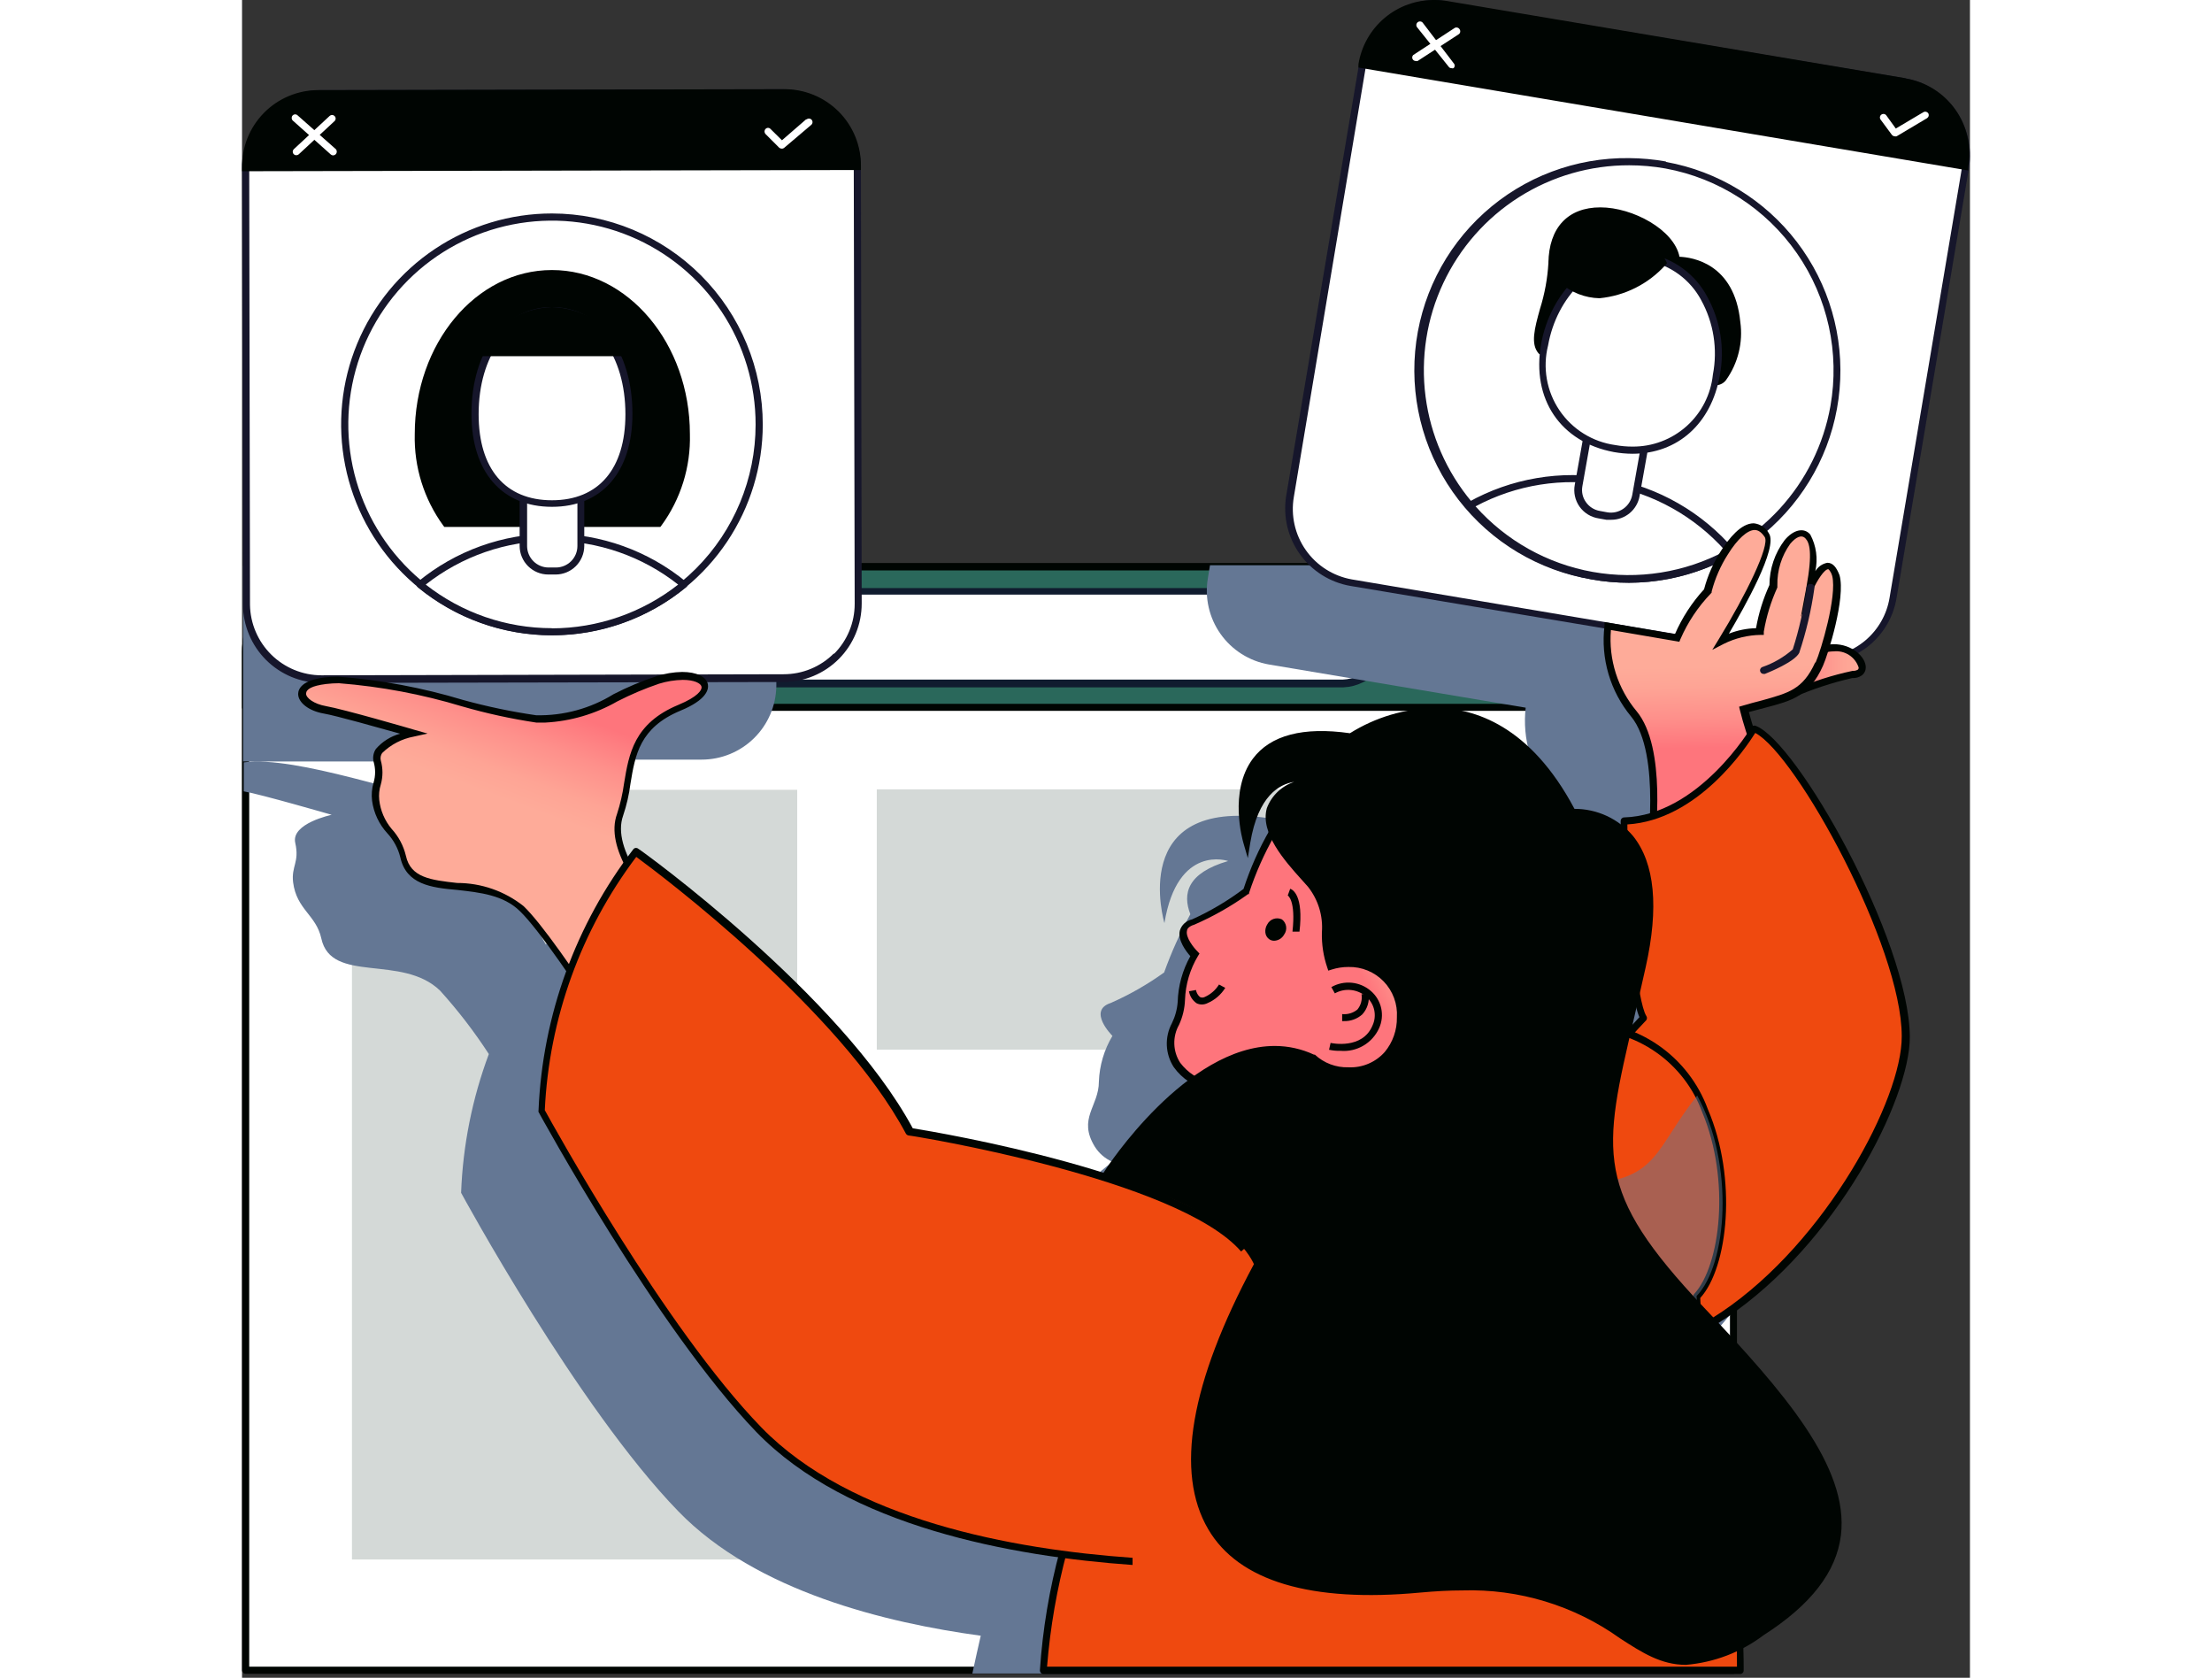 <svg width="211" height="160" viewBox="0 0 205 199" fill="none" xmlns="http://www.w3.org/2000/svg">
<rect x="0" y="0" width="205" height="199" fill="#333333" stroke="none"/>
<path d="M166.851 67.239H10.527C9.2 67.236 7.886 67.496 6.66 68.002C5.433 68.508 4.319 69.251 3.38 70.188C2.441 71.125 1.696 72.239 1.187 73.464C0.679 74.69 0.417 76.003 0.417 77.33V198.1H176.942V77.33C176.942 74.654 175.879 72.087 173.986 70.194C172.094 68.302 169.527 67.239 166.851 67.239Z" fill="white"/>
<path d="M166.851 66.806H10.527C7.737 66.81 5.062 67.921 3.09 69.894C1.117 71.867 0.006 74.541 0.001 77.331V198.1C0.001 198.213 0.045 198.32 0.122 198.401C0.2 198.482 0.305 198.53 0.417 198.534H176.942C176.998 198.535 177.054 198.523 177.105 198.501C177.157 198.479 177.204 198.447 177.243 198.406C177.282 198.366 177.312 198.318 177.332 198.265C177.351 198.213 177.36 198.157 177.358 198.1V77.331C177.358 74.543 176.252 71.868 174.282 69.895C172.312 67.921 169.639 66.811 166.851 66.806ZM176.526 197.684H0.851V77.331C0.856 74.766 1.877 72.308 3.691 70.495C5.504 68.681 7.962 67.66 10.527 67.656H166.851C169.415 67.66 171.874 68.681 173.687 70.495C175.5 72.308 176.521 74.766 176.526 77.331V197.684Z" fill="#000502"/>
<path d="M166.851 67.239H10.527C9.2 67.236 7.886 67.496 6.66 68.002C5.433 68.508 4.319 69.251 3.38 70.188C2.441 71.125 1.696 72.239 1.187 73.464C0.679 74.69 0.417 76.003 0.417 77.33V83.895H176.942V77.33C176.942 74.654 175.879 72.087 173.986 70.194C172.094 68.302 169.527 67.239 166.851 67.239Z" fill="#2A685B"/>
<path d="M166.851 66.806H10.527C7.737 66.81 5.062 67.921 3.09 69.894C1.117 71.867 0.006 74.541 0.001 77.331L0.001 83.896C0.001 84.006 0.045 84.112 0.123 84.19C0.201 84.268 0.307 84.312 0.417 84.312H176.942C176.997 84.312 177.051 84.301 177.101 84.28C177.152 84.259 177.197 84.228 177.236 84.19C177.275 84.151 177.305 84.105 177.326 84.055C177.347 84.004 177.358 83.95 177.358 83.896V77.331C177.358 74.543 176.252 71.868 174.282 69.895C172.312 67.921 169.639 66.811 166.851 66.806ZM176.526 83.48H0.851V77.331C0.856 74.766 1.877 72.308 3.691 70.495C5.504 68.681 7.962 67.66 10.527 67.656H166.851C169.415 67.66 171.874 68.681 173.687 70.495C175.5 72.308 176.521 74.766 176.526 77.331V83.48Z" fill="#000502"/>
<path d="M160.811 80.189L161.407 80.785L165.892 76.319L165.277 75.722L160.811 80.189Z" fill="white"/>
<path d="M160.811 76.319L165.277 80.785L165.892 80.189L161.407 75.722L160.811 76.319Z" fill="white"/>
<path d="M154.391 75.287C153.799 75.28 153.218 75.449 152.723 75.772C152.228 76.096 151.839 76.559 151.608 77.104C151.377 77.649 151.312 78.25 151.423 78.831C151.534 79.412 151.816 79.947 152.232 80.368C152.647 80.789 153.179 81.077 153.759 81.195C154.339 81.313 154.94 81.256 155.488 81.031C156.035 80.807 156.503 80.424 156.833 79.933C157.162 79.441 157.338 78.863 157.338 78.271C157.338 77.486 157.029 76.733 156.477 76.174C155.925 75.615 155.176 75.297 154.391 75.287ZM154.391 80.405C153.968 80.405 153.556 80.28 153.205 80.046C152.854 79.811 152.58 79.478 152.419 79.088C152.257 78.698 152.215 78.269 152.298 77.855C152.38 77.441 152.583 77.061 152.882 76.762C153.18 76.464 153.56 76.261 153.974 76.178C154.388 76.096 154.817 76.138 155.207 76.3C155.597 76.461 155.93 76.735 156.165 77.086C156.399 77.437 156.525 77.849 156.525 78.271C156.525 78.837 156.3 79.38 155.899 79.78C155.499 80.18 154.956 80.405 154.391 80.405Z" fill="white"/>
<path d="M149.471 80.405H144.932V81.255H149.471V80.405Z" fill="white"/>
<path d="M130.049 70.169H18.358C16.919 70.169 15.539 70.741 14.521 71.758C13.504 72.775 12.932 74.155 12.932 75.594C12.932 77.033 13.504 78.413 14.521 79.431C15.539 80.448 16.919 81.02 18.358 81.02H130.049C131.487 81.02 132.867 80.448 133.885 79.431C134.902 78.413 135.474 77.033 135.474 75.594C135.474 74.155 134.902 72.775 133.885 71.758C132.867 70.741 131.487 70.169 130.049 70.169Z" fill="white"/>
<path d="M130.049 69.753H18.358C17.557 69.709 16.756 69.828 16.003 70.104C15.25 70.38 14.562 70.806 13.979 71.357C13.397 71.908 12.933 72.572 12.616 73.308C12.299 74.045 12.136 74.838 12.136 75.64C12.136 76.442 12.299 77.235 12.616 77.971C12.933 78.707 13.397 79.371 13.979 79.922C14.562 80.473 15.25 80.9 16.003 81.176C16.756 81.451 17.557 81.571 18.358 81.526H130.049C130.849 81.571 131.65 81.451 132.403 81.176C133.156 80.9 133.844 80.473 134.427 79.922C135.009 79.371 135.473 78.707 135.79 77.971C136.107 77.235 136.271 76.442 136.271 75.64C136.271 74.838 136.107 74.045 135.79 73.308C135.473 72.572 135.009 71.908 134.427 71.357C133.844 70.806 133.156 70.38 132.403 70.104C131.65 69.828 130.849 69.709 130.049 69.753ZM130.049 80.604H18.358C17.671 80.645 16.983 80.545 16.336 80.311C15.689 80.076 15.097 79.712 14.596 79.24C14.095 78.769 13.696 78.2 13.423 77.568C13.151 76.936 13.01 76.255 13.01 75.567C13.01 74.879 13.151 74.199 13.423 73.567C13.696 72.935 14.095 72.366 14.596 71.894C15.097 71.423 15.689 71.058 16.336 70.824C16.983 70.589 17.671 70.49 18.358 70.531H130.049C130.735 70.49 131.423 70.589 132.07 70.824C132.717 71.058 133.309 71.423 133.81 71.894C134.311 72.366 134.71 72.935 134.983 73.567C135.255 74.199 135.396 74.879 135.396 75.567C135.396 76.255 135.255 76.936 134.983 77.568C134.71 78.2 134.311 78.769 133.81 79.24C133.309 79.712 132.717 80.076 132.07 80.311C131.423 80.545 130.735 80.645 130.049 80.604Z" fill="#101C2F"/>
<path d="M65.866 93.679H13.04V184.971H65.866V93.679Z" fill="#D4D9D7"/>
<path d="M128.132 93.625H75.306V124.496H128.132V93.625Z" fill="#D4D9D7"/>
<g style="mix-blend-mode:multiply">
<path d="M114.586 68.578C114.193 70.894 114.733 73.271 116.089 75.19C117.445 77.108 119.505 78.412 121.82 78.814L160.539 85.324L152.293 83.913C152.078 85.764 152.244 87.639 152.779 89.424C153.313 91.209 154.207 92.866 155.403 94.294C157.628 97.007 157.881 102.396 157.7 106.411C156.582 106.769 155.419 106.97 154.246 107.008C154.246 107.442 154.246 107.876 154.246 108.31C152.562 106.765 150.345 105.935 148.061 105.995C137.626 86.102 121.766 97.043 121.766 97.043C104.965 94.547 109.432 109.485 109.432 109.485C110.987 100.045 116.991 102.125 116.991 102.125C112.109 103.554 111.566 106.013 112.506 108.436C111.289 110.654 110.249 112.964 109.396 115.345C107.418 116.767 105.296 117.98 103.066 118.962C100.245 119.866 103.265 122.868 103.265 122.868C102.279 124.511 101.725 126.378 101.656 128.293C101.656 131.223 99.124 132.652 101.167 135.997C101.667 136.799 102.399 137.429 103.265 137.806C99.227 140.929 95.722 144.685 92.885 148.928C95.28 149.49 97.632 150.227 99.919 151.134L99.341 151.605C87.115 146.577 69.591 143.81 69.591 143.81C61.056 127.769 37.148 110.607 37.148 110.607C37.148 110.607 36.732 111.113 36.044 112.035C35.501 111.172 35.141 110.206 34.989 109.198C34.836 108.19 34.894 107.161 35.158 106.176C36.75 101.817 35.267 96.374 42.175 93.516C45.467 92.16 45.792 90.749 44.454 90.099H54.509C56.837 90.104 59.074 89.192 60.736 87.561C62.398 85.93 63.35 83.71 63.388 81.382V67.113H0.128V90.316H40.041C39.906 90.341 39.773 90.377 39.643 90.424C34.58 91.943 30.601 95.578 25.175 95.072C19.75 94.565 6.548 89.592 0.201 90.424V93.86C2.208 94.204 10.635 96.645 10.635 96.645C10.635 96.645 5.789 97.658 6.313 99.973C6.838 102.288 5.825 102.722 6.06 104.657C6.476 107.894 8.791 108.509 9.406 111.312C10.581 116.737 18.972 113.12 23.494 117.497C25.619 119.847 27.554 122.363 29.281 125.02C27.311 130.294 26.2 135.851 25.989 141.477C25.989 141.477 39.788 166.94 51.778 179.274C61.019 188.805 76.5 192.494 87.64 194.013C87.296 195.532 86.953 197.033 86.645 198.498H176.508L177.105 197.739V181.987C173.597 176.379 169.459 171.191 164.771 166.524L166.037 165.692C170.23 162.776 173.961 159.246 177.105 155.221V104.892C174.229 100.244 171.426 96.808 169.69 96.175L169.292 96.79C168.953 95.812 168.67 94.816 168.442 93.806C170.431 93.37 172.38 92.765 174.266 91.997C174.573 91.871 175.767 91.401 177.105 90.912V67.04H114.839L114.586 68.578ZM154.825 132.344L154.571 132.254C154.915 130.735 155.313 129.107 155.711 127.353C155.848 128.418 156.134 129.459 156.561 130.445L154.825 132.344Z" fill="#647794"/>
</g>
<path d="M197.125 9.694L143.051 0.651C140.737 0.258 138.362 0.799 136.446 2.155C134.531 3.511 133.231 5.572 132.834 7.885L124.298 58.866C123.914 61.178 124.459 63.549 125.813 65.462C127.168 67.375 129.223 68.677 131.531 69.084L185.605 78.126C187.919 78.519 190.294 77.978 192.21 76.622C194.125 75.266 195.425 73.205 195.822 70.892L204.467 19.893C204.658 18.741 204.619 17.562 204.353 16.425C204.087 15.288 203.599 14.214 202.917 13.267C202.234 12.319 201.371 11.515 200.377 10.902C199.383 10.289 198.278 9.878 197.125 9.694Z" fill="white"/>
<path d="M197.269 9.278L143.196 0.236C142.686 0.111 142.165 0.033 141.641 0C139.44 -0.002 137.311 0.779 135.634 2.204C133.957 3.629 132.842 5.605 132.49 7.777L123.882 58.794C123.483 61.224 124.062 63.714 125.492 65.719C126.921 67.725 129.086 69.084 131.513 69.5L185.587 78.542C186.1 78.63 186.621 78.672 187.142 78.669C189.337 78.673 191.462 77.897 193.139 76.479C194.815 75.061 195.933 73.094 196.293 70.929L204.883 19.912C205.27 17.494 204.688 15.021 203.262 13.029C201.837 11.038 199.683 9.69 197.269 9.278ZM204.051 19.894L195.461 70.91C195.135 72.88 194.119 74.668 192.595 75.957C191.071 77.246 189.138 77.951 187.142 77.945C186.67 77.945 186.198 77.909 185.731 77.837L131.658 68.722C129.453 68.329 127.492 67.08 126.205 65.247C124.917 63.414 124.407 61.146 124.786 58.938L133.322 7.922C133.648 5.951 134.663 4.16 136.187 2.868C137.71 1.576 139.643 0.868 141.641 0.869C142.114 0.874 142.585 0.916 143.051 0.995L197.125 10.037C198.231 10.221 199.29 10.623 200.239 11.219C201.188 11.816 202.009 12.596 202.654 13.514C203.299 14.431 203.754 15.468 203.994 16.563C204.234 17.659 204.253 18.791 204.051 19.894Z" fill="#16162B"/>
<path d="M197.378 9.712L142.87 0.543C141.746 0.354 140.595 0.388 139.484 0.644C138.373 0.9 137.323 1.372 136.394 2.034C135.465 2.695 134.676 3.534 134.071 4.5C133.466 5.467 133.058 6.544 132.87 7.668L204.431 19.731C204.819 17.468 204.295 15.143 202.974 13.265C201.652 11.387 199.639 10.109 197.378 9.712Z" fill="#000502"/>
<path d="M197.45 9.296L143.015 0.127C142.513 0.04 142.005 -0.002 141.496 0.001C139.329 -0.027 137.223 0.724 135.564 2.119C133.904 3.513 132.8 5.457 132.454 7.596V8.012L204.792 20.219V19.803C205.002 18.622 204.974 17.411 204.711 16.24C204.448 15.07 203.954 13.963 203.259 12.985C202.564 12.007 201.681 11.177 200.662 10.544C199.643 9.911 198.508 9.487 197.323 9.296H197.45ZM204.141 19.243L133.43 7.325C133.831 5.486 134.851 3.84 136.319 2.662C137.787 1.484 139.614 0.845 141.496 0.851C141.956 0.852 142.416 0.889 142.87 0.959L197.305 10.128C199.488 10.487 201.439 11.697 202.731 13.492C203.903 15.165 204.406 17.217 204.141 19.243Z" fill="#000502"/>
<path d="M199.494 13.293L196.202 15.246L195.081 13.691C195.016 13.6 194.918 13.538 194.808 13.52C194.698 13.501 194.584 13.527 194.493 13.592C194.402 13.656 194.34 13.755 194.322 13.865C194.303 13.975 194.329 14.088 194.394 14.179L195.732 15.988C195.773 16.041 195.825 16.084 195.884 16.115C195.944 16.147 196.009 16.165 196.076 16.169C196.147 16.184 196.221 16.184 196.293 16.169L199.91 14.017C200.003 13.957 200.07 13.864 200.097 13.756C200.124 13.648 200.109 13.535 200.054 13.438C199.995 13.349 199.905 13.285 199.802 13.258C199.698 13.232 199.589 13.244 199.494 13.293Z" fill="white"/>
<path d="M140.049 2.659C139.973 2.585 139.872 2.542 139.767 2.538C139.661 2.534 139.557 2.568 139.475 2.634C139.393 2.701 139.338 2.796 139.32 2.9C139.303 3.004 139.324 3.112 139.38 3.201L143.16 7.921C143.196 7.974 143.245 8.016 143.302 8.044C143.359 8.073 143.422 8.086 143.485 8.084C143.567 8.116 143.657 8.116 143.738 8.084C143.778 8.045 143.81 7.999 143.832 7.948C143.853 7.897 143.865 7.841 143.865 7.786C143.865 7.73 143.853 7.675 143.832 7.624C143.81 7.573 143.778 7.526 143.738 7.487L140.049 2.659Z" fill="white"/>
<path d="M143.793 3.365L138.946 6.529C138.889 6.589 138.85 6.664 138.836 6.745C138.821 6.826 138.831 6.909 138.864 6.985C138.896 7.061 138.951 7.125 139.021 7.169C139.09 7.214 139.171 7.236 139.254 7.235C139.324 7.258 139.4 7.258 139.471 7.235L144.335 4.07C144.382 4.04 144.422 4.002 144.454 3.957C144.486 3.912 144.508 3.861 144.52 3.807C144.531 3.753 144.532 3.698 144.522 3.643C144.513 3.589 144.492 3.537 144.462 3.491C144.432 3.433 144.388 3.383 144.336 3.344C144.283 3.305 144.222 3.278 144.158 3.266C144.094 3.254 144.027 3.256 143.964 3.273C143.901 3.29 143.842 3.322 143.793 3.365Z" fill="white"/>
<path d="M168.858 19.568C164.045 18.71 159.085 19.299 154.607 21.26C150.128 23.221 146.331 26.466 143.697 30.585C141.062 34.704 139.708 39.511 139.806 44.399C139.903 49.287 141.448 54.037 144.244 58.047C147.041 62.058 150.964 65.149 155.517 66.93C160.071 68.711 165.05 69.101 169.825 68.053C174.6 67.004 178.958 64.563 182.346 61.038C185.734 57.513 188.001 53.063 188.86 48.25C190.007 41.795 188.545 35.148 184.794 29.77C181.044 24.392 175.312 20.722 168.858 19.568Z" fill="white"/>
<path d="M168.93 19.152C167.491 18.898 166.033 18.765 164.572 18.754C158.23 18.669 152.091 20.983 147.382 25.232C142.674 29.48 139.744 35.351 139.179 41.668C138.615 47.985 140.457 54.282 144.337 59.298C148.217 64.315 153.849 67.681 160.105 68.722C161.567 68.989 163.05 69.122 164.536 69.12C170.815 69.105 176.862 66.742 181.487 62.495C186.113 58.248 188.983 52.426 189.533 46.171C190.084 39.916 188.276 33.681 184.463 28.691C180.651 23.702 175.11 20.319 168.93 19.206V19.152ZM188.444 48.178C187.631 52.733 185.535 56.962 182.403 60.367C179.27 63.772 175.23 66.212 170.758 67.4C166.286 68.589 161.568 68.476 157.158 67.075C152.748 65.675 148.829 63.044 145.863 59.493C142.896 55.942 141.005 51.618 140.411 47.03C139.817 42.441 140.545 37.778 142.51 33.589C144.475 29.399 147.595 25.858 151.503 23.381C155.411 20.904 159.945 19.593 164.572 19.604C166.015 19.605 167.455 19.732 168.876 19.984C175.2 21.146 180.808 24.764 184.474 30.046C188.14 35.328 189.567 41.847 188.444 48.178Z" fill="#16162B"/>
<path d="M170.16 30.889C169.726 25.717 155.566 20.635 155.403 31.196C155.403 35.573 152.69 39.913 154.137 41.559L174.953 45.212C175.785 45.375 177.756 42.355 177.34 38.195C176.562 30.455 170.16 30.889 170.16 30.889Z" fill="#000502"/>
<path d="M170.54 30.456C169.907 27.255 165.006 24.596 161.154 24.596C157.302 24.596 155.041 27.002 154.987 31.197C154.88 33.04 154.546 34.862 153.992 36.623C153.341 38.955 152.853 40.8 153.812 41.903L153.92 42.012L174.88 45.683H175.007C175.213 45.66 175.413 45.596 175.593 45.493C175.774 45.391 175.931 45.252 176.056 45.086C177.483 43.092 178.092 40.626 177.756 38.196C177.069 31.197 171.987 30.51 170.54 30.456ZM175.423 44.453C175.17 44.761 174.989 44.851 174.935 44.851L154.3 41.234C153.757 40.42 154.3 38.757 154.734 36.84C155.311 35.035 155.652 33.162 155.747 31.269C155.747 26.242 159.129 25.482 161.172 25.482C165.115 25.482 169.527 28.304 169.762 30.908V31.306H170.323C171.3 31.306 176.237 31.631 176.906 38.304C177.168 40.466 176.641 42.649 175.423 44.453Z" fill="#000502"/>
<path d="M162.149 57.148C156.5 56.133 150.675 57.118 145.674 59.934C149.395 64.304 154.52 67.246 160.171 68.256C165.822 69.265 171.648 68.279 176.653 65.467C172.93 61.095 167.802 58.154 162.149 57.148Z" fill="white"/>
<path d="M162.221 56.732C156.478 55.722 150.563 56.725 145.475 59.571C145.418 59.599 145.369 59.64 145.331 59.69C145.294 59.74 145.268 59.799 145.258 59.861C145.242 59.988 145.275 60.117 145.348 60.222C149.126 64.68 154.336 67.685 160.087 68.722C161.555 68.989 163.044 69.122 164.536 69.12C168.85 69.113 173.091 67.998 176.852 65.883C176.91 65.858 176.961 65.818 176.999 65.767C177.037 65.716 177.061 65.656 177.069 65.594C177.114 65.483 177.114 65.36 177.069 65.25C173.258 60.773 168.009 57.761 162.221 56.732ZM160.25 67.836C154.873 66.876 149.976 64.137 146.343 60.06C151.159 57.484 156.702 56.605 162.078 57.563C167.455 58.521 172.353 61.26 175.983 65.34C171.167 67.912 165.626 68.791 160.25 67.836Z" fill="#16162B"/>
<path d="M159.636 51.788L158.6 57.573C158.311 59.186 159.384 60.727 160.997 61.015L161.905 61.178C163.517 61.467 165.058 60.394 165.347 58.781L166.383 52.995C166.671 51.383 165.598 49.842 163.986 49.553L163.078 49.391C161.466 49.102 159.924 50.175 159.636 51.788Z" fill="white"/>
<path d="M164.048 49.137L163.143 48.974C162.7 48.888 162.244 48.891 161.802 48.983C161.36 49.075 160.941 49.254 160.568 49.51C160.196 49.766 159.879 50.094 159.635 50.474C159.391 50.853 159.225 51.278 159.147 51.723L158.116 57.492C158.03 57.942 158.037 58.404 158.134 58.851C158.232 59.299 158.419 59.722 158.684 60.095C158.95 60.468 159.287 60.784 159.677 61.023C160.068 61.263 160.502 61.421 160.955 61.489L161.859 61.651H162.456C163.254 61.651 164.026 61.37 164.638 60.858C165.25 60.345 165.662 59.634 165.802 58.848L166.833 53.079C166.91 52.637 166.9 52.184 166.802 51.746C166.704 51.309 166.52 50.895 166.261 50.528C166.002 50.161 165.673 49.85 165.293 49.611C164.913 49.372 164.49 49.211 164.048 49.137ZM165.965 52.916L164.934 58.703C164.81 59.368 164.43 59.958 163.874 60.344C163.319 60.73 162.634 60.881 161.968 60.765L161.082 60.602C160.752 60.545 160.436 60.423 160.154 60.243C159.871 60.063 159.627 59.828 159.436 59.553C159.241 59.282 159.104 58.973 159.032 58.647C158.961 58.32 158.957 57.983 159.02 57.655L160.051 51.867C160.153 51.28 160.459 50.747 160.916 50.364C161.373 49.98 161.95 49.769 162.547 49.77H162.999L163.903 49.932C164.572 50.056 165.164 50.439 165.551 50.998C165.937 51.558 166.086 52.248 165.965 52.916Z" fill="#16162B"/>
<path d="M166.905 30.528C161.281 29.515 155.747 34.145 154.535 40.872C154.222 42.241 154.19 43.658 154.442 45.039C154.693 46.421 155.223 47.736 155.998 48.907C156.773 50.077 157.778 51.077 158.952 51.847C160.126 52.617 161.444 53.141 162.826 53.386C164.208 53.632 165.626 53.593 166.993 53.274C168.36 52.955 169.648 52.361 170.779 51.529C171.909 50.697 172.859 49.644 173.57 48.434C174.282 47.224 174.74 45.882 174.917 44.489C176.128 37.798 172.529 31.522 166.905 30.528Z" fill="white"/>
<path d="M166.977 30.111C166.446 30.018 165.907 29.97 165.368 29.967C160.051 29.967 155.222 34.633 154.119 40.818C152.962 47.346 156.434 52.446 162.764 53.622C163.486 53.75 164.218 53.816 164.952 53.821C170.377 53.821 174.302 50.204 175.314 44.579C175.936 41.36 175.405 38.024 173.813 35.157C173.119 33.862 172.146 32.737 170.963 31.864C169.781 30.992 168.42 30.393 166.977 30.111ZM174.5 44.434C174.258 46.788 173.147 48.966 171.385 50.544C169.622 52.123 167.335 52.987 164.97 52.971C164.285 52.972 163.601 52.912 162.926 52.79C161.592 52.607 160.312 52.145 159.169 51.433C158.026 50.721 157.046 49.776 156.293 48.66C155.54 47.544 155.031 46.281 154.8 44.954C154.569 43.628 154.62 42.268 154.951 40.962C155.982 35.175 160.376 30.817 165.368 30.817C165.859 30.814 166.349 30.856 166.833 30.943C168.157 31.206 169.407 31.759 170.492 32.563C171.577 33.366 172.471 34.401 173.108 35.591C174.592 38.285 175.085 41.415 174.5 44.434Z" fill="#16162B"/>
<path d="M156.687 33.24C162.42 37.96 168.569 31.088 168.569 31.088C166.634 26.712 150.954 28.52 156.687 33.24Z" fill="#000502"/>
<path d="M162.004 28.177C159.02 28.177 155.729 28.954 155.114 30.709C154.879 31.342 154.933 32.336 156.416 33.566C157.697 34.697 159.337 35.337 161.046 35.374C164.057 35.086 166.851 33.679 168.876 31.432L169.057 31.215L168.949 30.98C168.062 28.936 164.771 28.177 162.004 28.177ZM161.046 34.47C159.541 34.455 158.092 33.904 156.958 32.915C156.344 32.409 155.656 31.667 155.91 30.998C156.307 29.877 158.93 29.027 162.004 29.027C165.078 29.027 167.285 29.804 168.044 31.016C166.209 32.98 163.721 34.209 161.046 34.47Z" fill="#000502"/>
<path d="M64.112 10.996L9.279 11.123C8.114 11.123 6.961 11.353 5.886 11.799C4.811 12.246 3.834 12.901 3.013 13.726C2.191 14.551 1.54 15.53 1.098 16.607C0.656 17.684 0.431 18.838 0.435 20.002V71.725C0.445 74.078 1.387 76.332 3.054 77.993C4.722 79.653 6.979 80.586 9.333 80.586L64.166 80.477C66.519 80.468 68.773 79.526 70.434 77.859C72.095 76.191 73.027 73.933 73.027 71.58L73.009 19.894C73.009 17.534 72.072 15.271 70.403 13.602C68.734 11.934 66.471 10.996 64.112 10.996Z" fill="white"/>
<path d="M64.112 10.581L9.279 10.689C6.817 10.703 4.46 11.69 2.722 13.435C0.984 15.18 0.006 17.54 0.001 20.003L0.11 71.725C0.124 74.184 1.109 76.538 2.849 78.276C4.59 80.013 6.946 80.993 9.405 81.002L64.238 80.894C65.459 80.891 66.667 80.649 67.794 80.179C68.921 79.71 69.944 79.023 70.806 78.158C71.667 77.294 72.35 76.267 72.815 75.139C73.28 74.01 73.518 72.801 73.516 71.58L73.425 19.894C73.425 17.424 72.444 15.055 70.697 13.309C68.951 11.562 66.582 10.581 64.112 10.581ZM70.224 77.494C69.443 78.281 68.513 78.905 67.488 79.33C66.464 79.755 65.365 79.973 64.256 79.972L9.424 80.098C7.194 80.094 5.056 79.213 3.469 77.647C1.883 76.081 0.975 73.954 0.942 71.725L0.851 20.003C0.849 18.894 1.065 17.795 1.487 16.769C1.91 15.744 2.53 14.811 3.312 14.025C4.095 13.24 5.025 12.616 6.048 12.189C7.072 11.762 8.17 11.541 9.279 11.539L64.13 11.412C65.241 11.415 66.341 11.636 67.367 12.064C68.393 12.491 69.325 13.117 70.109 13.904C70.893 14.692 71.515 15.626 71.938 16.654C72.361 17.682 72.578 18.783 72.575 19.894L72.684 71.616C72.687 72.721 72.471 73.816 72.049 74.837C71.627 75.858 71.007 76.786 70.224 77.566V77.494Z" fill="#16162B"/>
<path d="M64.292 10.996L9.044 11.105C6.735 11.129 4.53 12.067 2.913 13.715C1.295 15.363 0.398 17.585 0.417 19.894L73.009 19.749C73.016 18.601 72.796 17.462 72.361 16.399C71.926 15.337 71.285 14.37 70.474 13.557C69.664 12.743 68.7 12.098 67.639 11.658C66.578 11.219 65.441 10.994 64.292 10.996Z" fill="#000502"/>
<path d="M64.293 10.58L9.044 10.689C7.843 10.688 6.653 10.928 5.545 11.392C4.438 11.857 3.433 12.537 2.592 13.394C1.75 14.251 1.087 15.267 0.642 16.383C0.198 17.499 -0.02 18.693 0.001 19.894V20.31L73.425 20.165V19.749C73.442 18.543 73.218 17.346 72.765 16.229C72.313 15.111 71.641 14.095 70.79 13.241C69.939 12.386 68.926 11.711 67.81 11.254C66.694 10.797 65.498 10.568 64.293 10.58ZM0.851 19.387C0.962 17.282 1.871 15.298 3.393 13.84C4.915 12.382 6.936 11.559 9.044 11.539L64.256 11.412C66.373 11.418 68.407 12.232 69.943 13.687C71.479 15.143 72.401 17.13 72.521 19.243L0.851 19.387Z" fill="#000502"/>
<path d="M66.915 14.16L64.057 16.638L62.701 15.3C62.664 15.257 62.618 15.223 62.566 15.2C62.515 15.177 62.459 15.165 62.403 15.165C62.346 15.165 62.29 15.177 62.239 15.2C62.187 15.223 62.142 15.257 62.104 15.3C62.028 15.38 61.985 15.487 61.985 15.598C61.985 15.709 62.028 15.816 62.104 15.896L63.732 17.524C63.819 17.594 63.927 17.633 64.039 17.633C64.138 17.639 64.235 17.606 64.311 17.542L67.53 14.811C67.616 14.739 67.67 14.636 67.68 14.524C67.691 14.412 67.656 14.301 67.584 14.214C67.512 14.128 67.409 14.074 67.297 14.064C67.185 14.054 67.073 14.088 66.987 14.16H66.915Z" fill="white"/>
<path d="M6.602 13.691C6.564 13.651 6.517 13.619 6.466 13.597C6.415 13.576 6.36 13.565 6.304 13.565C6.248 13.565 6.193 13.576 6.142 13.597C6.091 13.619 6.044 13.651 6.006 13.691C5.929 13.771 5.887 13.878 5.887 13.989C5.887 14.1 5.929 14.207 6.006 14.287L10.527 18.32C10.6 18.39 10.697 18.428 10.798 18.429C10.859 18.428 10.92 18.415 10.976 18.39C11.032 18.365 11.082 18.329 11.123 18.284C11.2 18.203 11.242 18.097 11.242 17.986C11.242 17.875 11.2 17.768 11.123 17.687L6.602 13.691Z" fill="white"/>
<path d="M10.4 13.745L6.15 17.688C6.088 17.745 6.044 17.819 6.025 17.902C6.006 17.985 6.013 18.071 6.044 18.15C6.076 18.228 6.13 18.295 6.201 18.342C6.272 18.389 6.355 18.413 6.44 18.411C6.546 18.413 6.65 18.374 6.729 18.302L10.979 14.36C11.019 14.321 11.051 14.275 11.072 14.224C11.094 14.172 11.105 14.117 11.105 14.062C11.105 14.006 11.094 13.951 11.072 13.9C11.051 13.848 11.019 13.802 10.979 13.763C10.904 13.686 10.801 13.64 10.693 13.637C10.585 13.633 10.48 13.672 10.4 13.745Z" fill="white"/>
<path d="M59.491 59.788C64.689 47.238 58.729 32.851 46.18 27.653C33.63 22.454 19.243 28.414 14.045 40.964C8.847 53.513 14.806 67.9 27.355 73.099C39.905 78.297 54.292 72.337 59.491 59.788Z" fill="white"/>
<path d="M36.768 25.319C31.823 25.319 26.988 26.785 22.876 29.532C18.764 32.279 15.558 36.183 13.664 40.751C11.77 45.319 11.272 50.346 12.235 55.197C13.197 60.047 15.575 64.504 19.069 68.003C22.564 71.502 27.017 73.887 31.866 74.857C36.715 75.826 41.743 75.336 46.314 73.448C50.885 71.561 54.794 68.361 57.546 64.252C60.299 60.144 61.772 55.312 61.779 50.367C61.779 43.73 59.145 37.364 54.455 32.668C49.766 27.972 43.404 25.329 36.768 25.319ZM36.768 74.492C31.988 74.492 27.315 73.074 23.341 70.417C19.367 67.761 16.27 63.985 14.442 59.568C12.615 55.151 12.138 50.291 13.073 45.603C14.009 40.916 16.313 36.611 19.696 33.233C23.079 29.856 27.387 27.557 32.076 26.629C36.766 25.701 41.625 26.185 46.039 28.019C50.453 29.853 54.224 32.956 56.874 36.934C59.525 40.912 60.936 45.587 60.929 50.367C60.924 56.773 58.377 62.916 53.847 67.446C49.317 71.976 43.174 74.523 36.768 74.528V74.492Z" fill="#16162B"/>
<path d="M36.768 32.444C27.96 32.444 20.835 40.98 20.835 51.487C20.723 55.285 21.874 59.012 24.108 62.085H49.427C51.666 59.014 52.824 55.287 52.718 51.487C52.718 40.98 45.575 32.444 36.768 32.444Z" fill="#000502"/>
<path d="M36.768 32.029C27.725 32.029 20.491 40.764 20.491 51.488C20.393 55.379 21.582 59.193 23.873 62.339L24 62.502H49.626L49.752 62.339C52.051 59.197 53.241 55.38 53.134 51.488C53.134 40.764 45.792 32.029 36.768 32.029ZM49.21 61.651H24.326C22.217 58.691 21.137 55.121 21.251 51.488C21.251 41.234 28.214 32.879 36.768 32.879C45.322 32.879 52.284 41.234 52.284 51.488C52.398 55.121 51.319 58.691 49.21 61.651Z" fill="#000502"/>
<path d="M21.124 69.356C25.532 72.98 31.061 74.961 36.767 74.961C42.474 74.961 48.003 72.98 52.411 69.356C48.009 65.719 42.477 63.729 36.767 63.729C31.058 63.729 25.526 65.719 21.124 69.356Z" fill="white"/>
<path d="M36.768 63.297C30.961 63.301 25.336 65.321 20.853 69.012C20.806 69.052 20.769 69.102 20.744 69.158C20.719 69.214 20.707 69.276 20.708 69.337C20.709 69.398 20.722 69.459 20.747 69.515C20.772 69.571 20.808 69.621 20.853 69.663C25.339 73.345 30.964 75.358 36.768 75.358C42.572 75.358 48.196 73.345 52.682 69.663C52.732 69.624 52.773 69.575 52.801 69.519C52.829 69.462 52.844 69.4 52.845 69.337C52.847 69.274 52.833 69.21 52.805 69.154C52.777 69.097 52.734 69.048 52.682 69.012C48.198 65.323 42.574 63.304 36.768 63.297ZM36.768 74.509C31.338 74.51 26.065 72.689 21.794 69.337C26.061 65.975 31.335 64.147 36.768 64.147C42.2 64.147 47.474 65.975 51.742 69.337C47.469 72.689 42.198 74.516 36.768 74.528V74.509Z" fill="#16162B"/>
<path d="M37.22 55.991H36.334C34.696 55.991 33.368 57.319 33.368 58.957V64.762C33.368 66.4 34.696 67.728 36.334 67.728H37.22C38.858 67.728 40.186 66.4 40.186 64.762V58.957C40.186 57.319 38.858 55.991 37.22 55.991Z" fill="white"/>
<path d="M37.202 55.556H36.334C35.433 55.561 34.571 55.921 33.935 56.557C33.298 57.194 32.938 58.056 32.934 58.956V64.761C32.938 65.66 33.299 66.52 33.936 67.154C34.573 67.787 35.435 68.143 36.334 68.143H37.202C38.1 68.143 38.962 67.787 39.599 67.154C40.236 66.52 40.597 65.66 40.602 64.761V58.956C40.602 58.054 40.243 57.19 39.606 56.552C38.968 55.914 38.103 55.556 37.202 55.556ZM39.788 64.761C39.788 65.438 39.519 66.086 39.041 66.564C38.563 67.043 37.914 67.311 37.238 67.311H36.37C35.693 67.311 35.045 67.043 34.567 66.564C34.088 66.086 33.82 65.438 33.82 64.761V58.956C33.82 58.28 34.088 57.631 34.567 57.153C35.045 56.675 35.693 56.406 36.37 56.406H37.238C37.914 56.406 38.563 56.675 39.041 57.153C39.519 57.631 39.788 58.28 39.788 58.956V64.761Z" fill="#16162B"/>
<path d="M36.768 36.839C31.089 36.839 27.725 42.355 27.725 49.137C27.725 55.919 31.18 59.753 36.768 59.753C42.356 59.753 45.9 55.937 45.9 49.137C45.9 42.337 42.446 36.839 36.768 36.839Z" fill="white"/>
<path d="M36.768 36.423C31.143 36.423 27.219 41.65 27.219 49.083C27.219 55.991 30.836 60.114 36.768 60.114C42.7 60.114 46.316 55.991 46.316 49.083C46.316 41.596 42.392 36.423 36.768 36.423ZM36.768 59.337C31.234 59.337 28.069 55.611 28.069 49.137C28.069 42.156 31.686 37.273 36.768 37.273C41.849 37.273 45.484 42.156 45.484 49.137C45.484 55.611 42.302 59.337 36.768 59.337Z" fill="#16162B"/>
<path d="M36.768 36.839C35.074 36.895 33.422 37.385 31.972 38.262C30.521 39.139 29.321 40.374 28.485 41.849H45.05C44.215 40.374 43.014 39.139 41.564 38.262C40.113 37.385 38.462 36.895 36.768 36.839Z" fill="#000502"/>
<path d="M36.768 36.423C35.006 36.481 33.288 36.986 31.776 37.891C30.264 38.795 29.006 40.071 28.123 41.596L27.725 42.247H45.81L45.412 41.596C44.532 40.068 43.275 38.791 41.762 37.886C40.249 36.981 38.53 36.477 36.768 36.423ZM29.281 41.433C30.096 40.182 31.204 39.15 32.509 38.425C33.813 37.7 35.275 37.305 36.768 37.273C38.26 37.305 39.722 37.7 41.027 38.425C42.331 39.15 43.44 40.182 44.255 41.433H29.281Z" fill="#000502"/>
<path d="M126.739 92.486C123.305 96.309 120.717 100.814 119.143 105.706C117.159 107.129 115.032 108.341 112.796 109.323C109.974 110.209 112.994 113.211 112.994 113.211C112.009 114.855 111.455 116.721 111.385 118.636C111.385 121.548 108.871 122.977 110.897 126.322C113.248 130.156 119.939 127.516 119.939 135.998C119.939 135.998 136.613 138.186 146.795 136.703C156.976 135.22 147.048 92.486 126.739 92.486Z" fill="url(#paint0_linear_554_1470)"/>
<path d="M126.739 92.07H126.594L126.486 92.179C123.023 96.007 120.41 100.525 118.818 105.435C116.919 106.861 114.869 108.074 112.705 109.052C112.366 109.123 112.052 109.285 111.797 109.521C111.542 109.756 111.356 110.057 111.258 110.39C110.987 111.529 112.018 112.868 112.506 113.41C111.577 115.072 111.062 116.933 111.005 118.836C110.94 119.716 110.706 120.575 110.318 121.367C109.883 122.179 109.676 123.093 109.717 124.013C109.759 124.933 110.047 125.825 110.553 126.594C111.537 127.953 112.985 128.905 114.622 129.271C117.136 130.175 119.523 131.079 119.523 136.052V136.432H119.885C125.951 137.189 132.056 137.599 138.168 137.662C141.077 137.69 143.983 137.515 146.867 137.137C150.086 136.667 151.66 132.544 151.171 125.834C150.104 112.126 140.881 92.07 126.739 92.07ZM146.741 136.378C143.898 136.74 141.034 136.909 138.168 136.884C132.212 136.806 126.264 136.389 120.355 135.636C120.228 130.356 117.407 129.343 114.93 128.402C113.489 128.07 112.21 127.245 111.313 126.07C110.875 125.402 110.63 124.627 110.605 123.829C110.579 123.032 110.774 122.242 111.168 121.548C111.595 120.622 111.834 119.62 111.873 118.601C111.936 116.762 112.465 114.97 113.411 113.392L113.591 113.103L113.356 112.85C112.958 112.47 111.91 111.186 112.108 110.39C112.108 110.264 112.217 109.902 112.995 109.667C115.239 108.691 117.373 107.479 119.36 106.05H119.469V105.923C121.038 101.161 123.541 96.759 126.829 92.975C139.868 93.155 149.254 112.307 150.339 126.051C150.773 132.019 149.435 135.98 146.741 136.378Z" fill="#000502"/>
<path d="M124.352 105.417L124.062 106.212C124.062 106.212 125.039 106.755 124.623 110.498H125.455C125.961 106.158 124.623 105.507 124.352 105.417Z" fill="#000502"/>
<path d="M129.235 117.081L129.651 117.823C130.236 117.494 130.909 117.356 131.577 117.428C132.244 117.499 132.873 117.776 133.376 118.22C133.856 118.631 134.188 119.188 134.322 119.805C134.456 120.422 134.384 121.066 134.118 121.638C132.924 124.496 129.307 123.736 129.144 123.7L128.963 124.514C129.415 124.61 129.876 124.652 130.338 124.64C131.281 124.718 132.224 124.502 133.04 124.023C133.856 123.544 134.504 122.825 134.895 121.964C135.235 121.224 135.325 120.393 135.152 119.598C134.979 118.802 134.552 118.084 133.937 117.551C133.299 116.993 132.504 116.648 131.661 116.564C130.818 116.479 129.97 116.66 129.235 117.081Z" fill="#000502"/>
<path d="M132.815 117.931C132.868 118.25 132.852 118.576 132.767 118.888C132.683 119.2 132.533 119.49 132.327 119.739C132.076 119.944 131.787 120.098 131.477 120.191C131.167 120.284 130.841 120.315 130.519 120.282V121.114H130.736C131.534 121.135 132.31 120.85 132.906 120.318C133.207 119.99 133.43 119.599 133.558 119.173C133.687 118.747 133.717 118.298 133.647 117.858L132.815 117.931Z" fill="#000502"/>
<path d="M186.653 77.385C182.295 79.501 183.887 82.341 183.887 82.341C186.194 81.353 188.584 80.572 191.03 80.008C193.978 80.008 190.994 75.269 186.653 77.385Z" fill="url(#paint1_linear_554_1470)"/>
<path d="M188.86 76.409C188.023 76.419 187.2 76.624 186.455 77.005C185.751 77.274 185.111 77.686 184.576 78.215C184.04 78.745 183.621 79.38 183.344 80.08C183.209 80.481 183.155 80.906 183.187 81.328C183.218 81.75 183.333 82.162 183.525 82.539L183.706 82.865L184.049 82.72C186.301 81.742 188.638 80.973 191.03 80.424C191.442 80.45 191.85 80.335 192.187 80.098C192.33 79.987 192.445 79.844 192.524 79.681C192.602 79.518 192.642 79.338 192.64 79.158C192.64 77.892 190.976 76.409 188.86 76.409ZM191.699 79.429C191.507 79.538 191.287 79.589 191.066 79.573C188.696 80.076 186.381 80.816 184.158 81.78C184.013 81.302 184.013 80.793 184.158 80.315C184.408 79.731 184.774 79.203 185.234 78.765C185.694 78.326 186.239 77.986 186.834 77.765C187.46 77.439 188.154 77.265 188.86 77.259C189.491 77.194 190.126 77.347 190.659 77.692C191.192 78.037 191.591 78.555 191.79 79.158C191.799 79.207 191.796 79.258 191.78 79.305C191.764 79.353 191.736 79.395 191.699 79.429Z" fill="#000502"/>
<path d="M185.984 69.843C187.268 62.88 185.098 62.284 183.398 64.418C182.314 65.928 181.749 67.749 181.789 69.608C181 71.338 180.435 73.161 180.107 75.033C178.503 75.044 176.924 75.428 175.495 76.155C175.495 76.155 182.132 65.412 180.92 63.604C179.112 60.873 176.653 64.4 175.857 65.647C174.951 67.053 174.284 68.599 173.886 70.223C172.354 71.839 171.128 73.721 170.269 75.775L162.04 74.364C161.825 76.217 161.988 78.093 162.52 79.881C163.052 81.668 163.94 83.329 165.133 84.763C168.948 89.356 166.941 101.835 166.941 101.835C174.301 104.511 182.132 94.203 182.132 94.203C180.334 91.075 178.988 87.708 178.135 84.202C182.675 82.828 185.152 83.009 187.033 78.777C187.63 77.457 189.673 70.82 188.968 68.342C188.082 65.105 185.984 69.843 185.984 69.843Z" fill="url(#paint2_linear_554_1470)"/>
<path d="M188.082 66.751C187.787 66.806 187.507 66.923 187.261 67.094C187.015 67.266 186.808 67.488 186.654 67.746C186.979 66.274 186.768 64.734 186.057 63.405C185.333 62.537 184.086 62.79 183.019 64.056C181.853 65.591 181.218 67.464 181.21 69.391C180.464 71.022 179.929 72.742 179.619 74.509C178.516 74.536 177.426 74.756 176.4 75.16C178.208 72.068 182.259 64.96 181.156 63.279C180.977 62.944 180.718 62.658 180.403 62.447C180.088 62.236 179.725 62.105 179.347 62.067C177.828 62.067 176.4 63.875 175.459 65.34C174.556 66.745 173.879 68.283 173.452 69.898C172.015 71.467 170.848 73.264 169.998 75.215L161.642 73.786V74.22C161.409 76.137 161.569 78.082 162.113 79.935C162.658 81.789 163.574 83.511 164.807 84.998C168.424 89.393 166.616 101.618 166.616 101.745V102.07L166.941 102.197C167.799 102.508 168.705 102.667 169.618 102.667C176.273 102.667 182.277 94.764 182.621 94.42L182.783 94.203L182.639 93.968C180.951 90.974 179.65 87.778 178.769 84.456L180.686 83.949C183.85 83.118 185.948 82.575 187.558 78.976C188.173 77.62 190.27 70.91 189.529 68.234C189.149 67.239 188.715 66.751 188.082 66.751ZM186.635 78.578C185.171 81.797 183.453 82.195 180.306 83.081C179.601 83.262 178.823 83.461 177.991 83.714L177.611 83.823L177.702 84.203C178.555 87.651 179.888 90.963 181.662 94.041C180.631 95.306 175.17 101.727 169.509 101.727C168.811 101.724 168.116 101.621 167.448 101.419C167.737 99.303 169.021 88.669 165.458 84.365C163.211 81.679 162.113 78.216 162.402 74.726L170.522 76.119L170.649 75.811C171.521 73.801 172.746 71.964 174.266 70.386L174.356 70.277V70.151C174.765 68.587 175.418 67.098 176.291 65.738C177.412 63.93 178.606 62.863 179.456 62.863C179.89 62.863 180.27 63.134 180.649 63.694C181.3 64.689 178.389 70.621 175.224 75.775L174.428 77.077L175.785 76.372C177.151 75.692 178.653 75.328 180.179 75.305H180.541V74.925C180.848 73.115 181.389 71.352 182.15 69.68V69.572V69.409C182.115 67.655 182.648 65.935 183.67 64.508C184.339 63.713 185.008 63.369 185.478 63.857C185.948 64.346 186.364 65.467 185.587 69.68L184.936 73.171L186.382 69.934C186.889 68.794 187.739 67.51 188.191 67.51C188.191 67.51 188.48 67.691 188.661 68.324C189.24 70.73 187.323 77.168 186.69 78.578H186.635Z" fill="#000502"/>
<path d="M186.111 69.265C186.001 69.249 185.889 69.275 185.798 69.339C185.707 69.403 185.645 69.5 185.623 69.608C185.303 72.125 184.752 74.607 183.977 77.023C182.919 77.95 181.69 78.663 180.36 79.121C180.309 79.141 180.262 79.171 180.222 79.209C180.183 79.247 180.151 79.293 180.129 79.343C180.107 79.394 180.096 79.448 180.095 79.503C180.094 79.558 180.104 79.612 180.125 79.663C180.155 79.744 180.209 79.814 180.281 79.863C180.352 79.911 180.436 79.936 180.523 79.935H180.667C181.246 79.7 184.14 78.524 184.736 77.457C185.573 74.95 186.178 72.371 186.545 69.753C186.556 69.691 186.553 69.628 186.536 69.567C186.519 69.507 186.488 69.451 186.446 69.404C186.405 69.357 186.353 69.32 186.295 69.296C186.236 69.272 186.174 69.261 186.111 69.265Z" fill="#16162B"/>
<path d="M179.42 86.481C179.42 86.481 173.198 97.115 163.975 97.332C163.975 108.183 165.205 119.034 166.29 120.68C166.29 120.68 145.511 143.304 133.9 155.692C133.9 155.692 147.609 174.897 175.766 155.945C188.426 147.481 197.468 130.626 197.468 122.958C197.378 111.818 184.284 88.272 179.42 86.481Z" fill="#EF490F"/>
<path d="M179.564 86.084C179.467 86.05 179.362 86.051 179.266 86.087C179.17 86.124 179.09 86.193 179.04 86.283C179.04 86.283 172.855 96.7 163.957 96.953C163.85 96.957 163.749 97.003 163.675 97.081C163.601 97.158 163.559 97.261 163.559 97.369C163.559 107.098 164.608 118.021 165.784 120.644C163.614 122.977 144.462 143.828 133.593 155.529C133.531 155.606 133.498 155.702 133.498 155.8C133.498 155.899 133.531 155.995 133.593 156.072C135.914 158.834 138.82 161.046 142.101 162.547C145.382 164.049 148.956 164.802 152.564 164.752C159.798 164.752 167.683 161.931 176.074 156.325C189.185 147.5 197.866 130.428 197.866 122.995C197.794 111.511 184.465 87.892 179.564 86.084ZM175.531 155.62C167.357 161.045 159.635 163.92 152.564 163.92C149.136 163.959 145.741 163.247 142.617 161.835C139.493 160.423 136.715 158.345 134.479 155.746C145.981 143.449 166.381 121.168 166.598 121.005C166.651 120.932 166.679 120.843 166.679 120.752C166.679 120.661 166.651 120.573 166.598 120.499C165.585 118.871 164.373 108.437 164.355 97.785C172.674 97.278 178.389 88.742 179.528 86.934C184.411 89.502 196.907 112.252 196.907 122.904C196.962 130.319 187.956 147.264 175.531 155.62Z" fill="#000502"/>
<path d="M172.565 153.721C178.316 147.662 177.267 121.548 158.803 121.548C158.803 121.548 153.378 129.125 151.714 129.668C138.91 133.845 128.909 131.223 121.928 131.892C113.302 132.724 115.562 138.023 115.562 138.023C115.562 138.023 99.467 143.268 100.245 164.825C100.625 176.073 95.253 188.642 95.073 198.1H177.738C177.738 195.261 177.738 189.347 176.038 187.43C173.849 184.862 172.565 153.721 172.565 153.721Z" fill="#EF490F"/>
<path d="M173 153.956C176.309 150.339 177.43 139.777 173.904 131.567C172.775 128.482 170.716 125.824 168.011 123.961C165.305 122.098 162.088 121.122 158.803 121.168C158.738 121.169 158.675 121.187 158.618 121.218C158.561 121.25 158.513 121.295 158.478 121.349C156.398 124.242 152.69 128.944 151.587 129.306C146.363 130.977 140.904 131.796 135.42 131.73C133.268 131.73 131.296 131.73 129.379 131.567C126.886 131.405 124.385 131.405 121.892 131.567C118.583 131.874 116.467 132.887 115.436 134.533C115.152 135.033 114.97 135.585 114.901 136.156C114.833 136.728 114.88 137.307 115.038 137.86C112.542 138.855 99.16 145.094 99.829 164.861C99.715 171.252 98.785 177.603 97.062 183.759C95.786 188.454 94.981 193.264 94.657 198.118C94.657 198.23 94.695 198.339 94.765 198.426C94.851 198.501 94.959 198.546 95.073 198.552H177.738C177.848 198.552 177.954 198.509 178.032 198.431C178.11 198.353 178.154 198.247 178.154 198.136C178.154 194.881 178.063 189.094 176.345 187.159C174.627 185.224 173.614 166.38 173 153.956ZM95.507 197.684C95.879 193.039 96.678 188.439 97.894 183.94C99.63 177.707 100.56 171.276 100.661 164.806C99.956 143.846 115.526 138.547 115.743 138.493C115.856 138.451 115.947 138.367 115.997 138.258C116.024 138.205 116.038 138.146 116.038 138.086C116.038 138.027 116.024 137.968 115.997 137.914C115.818 137.43 115.745 136.914 115.782 136.399C115.82 135.884 115.967 135.384 116.214 134.931C117.064 133.538 119.017 132.67 122.019 132.399C124.476 132.236 126.941 132.236 129.397 132.399C131.314 132.399 133.304 132.579 135.474 132.579C141.045 132.679 146.596 131.879 151.913 130.21C153.559 129.668 158.134 123.447 159.147 122.108C162.226 122.102 165.233 123.044 167.757 124.808C170.281 126.572 172.2 129.071 173.253 131.965C176.58 139.922 175.423 150.104 172.258 153.503C172.188 153.59 172.149 153.699 172.15 153.811C172.276 157.012 173.506 185.097 175.767 187.702C176.834 188.949 177.412 192.584 177.358 197.684H95.507Z" fill="#000502"/>
<g style="mix-blend-mode:multiply" opacity="0.5">
<path d="M172.638 129.939C167.628 136.287 168.044 139.705 159.979 140.429C151.913 141.152 127.426 140.609 127.227 140.555C128.746 141.658 139.489 149.869 142.527 155.023C147.952 164.065 153.739 176.128 173.669 172.42L172.566 153.721C176.201 149.977 177.105 138.132 172.638 129.939Z" fill="#647794"/>
</g>
<path d="M150.321 156.252C143.515 153.594 137.297 149.624 132.02 144.57C128.222 141.26 125.491 138.873 122.435 139.253L122.543 140.084C125.22 139.759 127.842 142.038 131.459 145.202C136.845 150.326 143.178 154.349 150.104 157.048C153.371 158.329 156.833 159.039 160.34 159.146C168.75 159.146 171.806 154.082 171.806 154.01L171.083 153.594C171.083 153.594 165.965 161.967 150.321 156.252Z" fill="#101C2F"/>
<path d="M44.888 96.591C46.497 92.214 45.014 86.77 51.923 83.931C57.565 81.58 54.437 79.085 49.373 80.622C44.309 82.159 40.421 85.794 34.905 85.269C29.389 84.745 16.278 79.862 9.912 80.676C5.644 81.219 6.892 83.624 9.912 84.13C11.919 84.474 20.329 86.915 20.329 86.915C20.329 86.915 15.554 87.964 16.097 90.243C16.64 92.521 15.591 92.992 15.844 94.927C16.26 98.182 18.556 98.706 19.189 101.582C20.365 107.007 28.738 103.39 33.277 107.767C37.817 112.143 51.507 134.731 51.507 134.731L63.895 120.498C63.895 120.498 41.831 104.891 44.888 96.591Z" fill="url(#paint3_linear_554_1470)"/>
<path d="M45.213 96.736C45.628 95.508 45.919 94.242 46.081 92.956C46.642 89.538 47.184 86.301 52.013 84.293C55.124 83.009 55.377 81.779 55.268 81.165C55.087 80.26 53.912 79.7 52.212 79.7C51.18 79.721 50.157 79.891 49.174 80.206C47.42 80.781 45.715 81.494 44.074 82.34C41.318 84.044 38.126 84.911 34.887 84.836C31.971 84.413 29.084 83.809 26.242 83.027C21.415 81.568 16.442 80.64 11.413 80.26C10.869 80.252 10.325 80.282 9.785 80.351C7.091 80.694 6.675 81.707 6.657 82.304C6.657 83.335 7.923 84.329 9.713 84.637C11.178 84.89 16.224 86.319 18.755 87.024C17.639 87.329 16.638 87.958 15.88 88.832C15.732 89.053 15.631 89.302 15.585 89.564C15.538 89.825 15.546 90.093 15.609 90.352C15.847 91.154 15.847 92.009 15.609 92.811C15.398 93.514 15.337 94.253 15.428 94.981C15.623 96.42 16.254 97.764 17.236 98.833C17.979 99.636 18.508 100.612 18.773 101.673C19.479 104.892 22.39 105.29 25.591 105.561C28.25 105.868 31.017 106.158 32.97 108.075C37.419 112.361 51.055 134.731 51.199 134.966L51.507 135.455L64.582 120.408L64.202 120.155C63.931 119.992 42.374 104.693 45.213 96.736ZM51.489 134.026C49.409 130.608 37.636 111.511 33.404 107.478C31.162 105.696 28.383 104.727 25.519 104.729C22.445 104.385 20.003 104.114 19.443 101.51C19.157 100.316 18.572 99.214 17.743 98.309C16.927 97.333 16.417 96.137 16.278 94.873C16.213 94.264 16.275 93.648 16.459 93.064C16.726 92.124 16.726 91.129 16.459 90.189C16.423 90.041 16.42 89.887 16.448 89.737C16.476 89.588 16.535 89.446 16.621 89.321C17.652 88.309 18.962 87.629 20.383 87.368L22.011 87.006L20.419 86.554C20.076 86.445 11.956 84.094 9.948 83.751C8.519 83.498 7.579 82.774 7.597 82.268C7.615 81.761 8.23 81.345 9.984 81.128C10.488 81.068 10.996 81.038 11.503 81.038C16.459 81.426 21.358 82.348 26.116 83.787C29 84.618 31.936 85.259 34.905 85.704C35.267 85.704 35.647 85.704 35.99 85.704C38.993 85.546 41.917 84.685 44.526 83.19C46.124 82.371 47.78 81.669 49.481 81.092C50.39 80.812 51.334 80.66 52.284 80.64C53.641 80.64 54.418 81.038 54.509 81.436C54.599 81.834 54.075 82.647 51.76 83.606C46.497 85.794 45.901 89.411 45.322 92.92C45.153 94.148 44.875 95.358 44.49 96.537C41.596 104.476 60.242 118.383 63.298 120.571L51.489 134.026Z" fill="#000502"/>
<path d="M122.001 109.847C121.911 109.927 121.841 110.027 121.797 110.139C121.753 110.251 121.735 110.372 121.745 110.492C121.755 110.611 121.793 110.727 121.856 110.83C121.918 110.933 122.004 111.02 122.106 111.084C122.208 111.148 122.323 111.188 122.443 111.199C122.563 111.211 122.684 111.195 122.796 111.152C122.909 111.11 123.01 111.041 123.092 110.953C123.173 110.864 123.233 110.758 123.267 110.642C123.356 110.562 123.426 110.462 123.47 110.35C123.515 110.238 123.533 110.117 123.522 109.997C123.512 109.877 123.474 109.761 123.412 109.659C123.349 109.556 123.263 109.469 123.161 109.405C123.059 109.341 122.944 109.301 122.824 109.289C122.704 109.278 122.584 109.294 122.471 109.336C122.358 109.379 122.257 109.448 122.176 109.536C122.094 109.625 122.034 109.731 122.001 109.847Z" fill="#000502"/>
<path d="M121.639 109.63C121.456 109.914 121.373 110.251 121.404 110.588C121.416 110.755 121.466 110.917 121.551 111.061C121.635 111.206 121.752 111.328 121.892 111.42C122.059 111.528 122.254 111.585 122.453 111.583C122.694 111.573 122.929 111.501 123.135 111.375C123.341 111.248 123.511 111.071 123.628 110.859C123.832 110.585 123.919 110.242 123.872 109.903C123.825 109.565 123.646 109.259 123.375 109.051C123.067 108.904 122.714 108.883 122.391 108.991C122.067 109.098 121.798 109.327 121.639 109.63ZM122.905 110.407C122.742 110.697 122.471 110.787 122.344 110.715C122.287 110.655 122.25 110.579 122.236 110.498C122.231 110.346 122.268 110.195 122.344 110.064C122.394 109.978 122.462 109.904 122.543 109.848C122.624 109.792 122.717 109.754 122.815 109.738H122.923C122.977 109.847 123.086 110.136 122.977 110.407H122.905Z" fill="#000502"/>
<path d="M79.339 134.225C70.785 118.166 46.895 101.021 46.895 101.021C40.056 109.855 36.143 120.602 35.701 131.765C35.701 131.765 49.554 157.211 61.489 169.544C73.425 181.878 95.85 184.464 105.833 185.151L119.035 148.114C111.349 139.253 79.339 134.225 79.339 134.225Z" fill="#EF490F"/>
<path d="M79.574 133.827C71.002 117.931 47.347 100.841 47.022 100.678C46.945 100.608 46.845 100.569 46.741 100.569C46.638 100.569 46.538 100.608 46.461 100.678C39.594 109.6 35.653 120.427 35.176 131.675C35.16 131.747 35.16 131.821 35.176 131.892C35.321 132.145 49.174 157.554 61.037 169.87C71.888 181.064 91.293 184.609 105.652 185.622V184.772C91.438 183.777 72.25 180.269 61.598 169.291C50.187 157.536 36.894 133.447 35.918 131.675C36.428 120.798 40.21 110.328 46.769 101.636C49.644 103.734 70.894 119.721 78.76 134.46C78.794 134.516 78.838 134.563 78.891 134.601C78.944 134.638 79.004 134.664 79.068 134.677C79.393 134.677 111.023 139.777 118.529 148.44L119.162 147.879C111.891 139.253 82.63 134.315 79.574 133.827Z" fill="#000502"/>
<path d="M166.109 114.639C170.395 95.415 157.808 96.355 157.808 96.355C147.374 76.462 131.495 87.313 131.495 87.313C114.713 84.835 119.161 99.755 119.161 99.755C120.717 90.315 126.739 92.395 126.739 92.395C117.028 95.252 124.46 102.143 126.739 104.855C129.56 108.147 127.806 111.149 129.108 114.639C129.797 114.416 130.518 114.306 131.242 114.314C139.489 114.314 139.471 127.081 131.242 127.081C129.662 127.131 128.127 126.552 126.974 125.472C115.056 120.046 102.614 139.252 102.614 139.252C118.312 143.086 120.5 150.103 120.5 150.103C106.231 176.651 112.398 191.173 139.814 188.605C167.231 186.037 163.505 204.592 180.36 193.741C197.215 182.891 188.082 171.136 173.217 155.529C158.351 139.921 161.425 135.635 166.109 114.639Z" fill="#000502"/>
<path d="M165.169 120.661C165.585 118.853 166.055 116.863 166.525 114.729C168.117 107.622 167.61 102.396 165.042 99.177C164.19 98.159 163.125 97.342 161.922 96.782C160.718 96.223 159.407 95.935 158.08 95.939C152.835 86.065 146.198 83.967 141.55 83.967C137.97 84.03 134.475 85.068 131.441 86.969C125.889 86.174 122.001 87.204 119.921 89.99C117.027 93.878 118.727 99.719 118.8 99.972L119.324 101.781L119.614 99.972C120.554 94.348 123.086 93.01 124.822 92.738C124.085 92.984 123.412 93.39 122.852 93.928C122.292 94.466 121.859 95.123 121.585 95.849C120.753 98.797 123.719 102.124 125.69 104.313L126.45 105.163C127.673 106.694 128.267 108.634 128.113 110.588C128.077 112.001 128.291 113.409 128.746 114.747L128.873 115.127L129.271 115.001C129.914 114.795 130.585 114.691 131.26 114.693C132.039 114.674 132.814 114.817 133.534 115.113C134.255 115.409 134.907 115.852 135.447 116.413C135.988 116.974 136.406 117.642 136.675 118.373C136.945 119.104 137.059 119.883 137.011 120.661C137.04 122.165 136.526 123.629 135.564 124.784C135.027 125.387 134.361 125.862 133.617 126.175C132.872 126.488 132.067 126.631 131.26 126.593C129.788 126.636 128.358 126.097 127.281 125.092H127.173C125.717 124.414 124.131 124.062 122.525 124.061C112.036 124.061 102.632 138.402 102.27 138.999L101.945 139.505L102.524 139.65C116.449 142.978 119.595 148.909 120.048 149.94C112.47 164.064 110.68 174.644 114.622 181.371C118.239 187.556 126.847 190.106 139.778 188.895C141.586 188.732 143.196 188.641 144.769 188.641C151.471 188.43 158.055 190.432 163.505 194.338C166.109 196.02 168.352 197.467 171.3 197.467C174.638 197.192 177.83 195.975 180.505 193.958C186.147 190.341 189.149 186.453 189.692 182.095C190.668 173.993 182.91 165.059 173.415 155.058C160.34 141.205 161.371 136.847 165.169 120.661ZM188.914 182.149C188.426 186.236 185.55 189.925 180.125 193.416C177.583 195.34 174.548 196.506 171.372 196.78C168.677 196.78 166.616 195.459 164.03 193.796C158.449 189.795 151.704 187.748 144.842 187.972C143.232 187.972 141.532 187.972 139.778 188.207C127.119 189.383 118.944 186.978 115.436 181.1C111.602 174.716 113.483 164.064 120.861 150.356V150.193V150.031C120.861 149.741 118.474 142.941 103.247 139.18C105.055 136.63 113.501 125.128 122.471 125.128C123.931 125.129 125.374 125.443 126.703 126.05C127.928 127.175 129.543 127.778 131.206 127.732C133.014 127.732 134.748 127.014 136.027 125.735C137.305 124.457 138.024 122.723 138.024 120.914C138.024 119.106 137.305 117.372 136.027 116.093C134.748 114.815 133.014 114.096 131.206 114.096C130.596 114.104 129.989 114.183 129.397 114.331C129.087 113.188 128.941 112.007 128.963 110.823C129.147 108.659 128.5 106.506 127.155 104.801L126.395 103.933C124.587 101.998 121.766 98.761 122.471 96.247C122.869 94.854 124.279 93.769 126.92 93.01L128.186 92.648L126.938 92.214C126.447 92.058 125.934 91.985 125.419 91.997C123.61 91.997 120.681 92.811 119.27 97.892C118.806 95.394 119.297 92.813 120.644 90.659C122.453 88.109 126.233 87.204 131.495 87.982H131.658L131.803 87.874C134.736 86.037 138.109 85.025 141.568 84.944C148.043 84.944 153.396 88.886 157.483 96.681L157.609 96.934H157.881C159.123 96.894 160.358 97.137 161.492 97.644C162.626 98.152 163.63 98.911 164.427 99.864C166.833 102.866 167.285 107.857 165.766 114.693C165.277 116.827 164.825 118.798 164.391 120.607C160.612 136.738 159.472 141.603 172.963 155.872C182.223 165.583 189.891 174.355 188.914 182.077V182.149Z" fill="#000502"/>
<path d="M114.206 118.256C114.119 118.3 114.023 118.324 113.926 118.324C113.828 118.324 113.732 118.3 113.646 118.256C113.397 118.042 113.231 117.748 113.175 117.424L112.344 117.569C112.389 117.856 112.493 118.131 112.648 118.376C112.804 118.622 113.008 118.833 113.248 118.997C113.439 119.092 113.649 119.142 113.863 119.142C114.101 119.143 114.337 119.087 114.55 118.979C115.419 118.607 116.151 117.975 116.648 117.171L115.906 116.773C115.504 117.429 114.911 117.946 114.206 118.256Z" fill="#000502"/>
<defs>
<linearGradient id="paint0_linear_554_1470" x1="133.249" y1="116.647" x2="140.176" y2="112.903" gradientUnits="userSpaceOnUse">
<stop stop-color="#FE757C"/>
<stop offset="0.38" stop-color="#FE908B"/>
<stop offset="0.75" stop-color="#FEA495"/>
<stop offset="1" stop-color="#FEAB99"/>
</linearGradient>
<linearGradient id="paint1_linear_554_1470" x1="183.615" y1="79.592" x2="192.205" y2="79.592" gradientUnits="userSpaceOnUse">
<stop stop-color="#FE757C"/>
<stop offset="0.38" stop-color="#FE908B"/>
<stop offset="0.75" stop-color="#FEA495"/>
<stop offset="1" stop-color="#FEAB99"/>
</linearGradient>
<linearGradient id="paint2_linear_554_1470" x1="175.875" y1="88.651" x2="175.676" y2="78.994" gradientUnits="userSpaceOnUse">
<stop stop-color="#FE757C"/>
<stop offset="0.38" stop-color="#FE908B"/>
<stop offset="0.75" stop-color="#FEA495"/>
<stop offset="1" stop-color="#FEAB99"/>
</linearGradient>
<linearGradient id="paint3_linear_554_1470" x1="41.379" y1="85.559" x2="37.093" y2="97.061" gradientUnits="userSpaceOnUse">
<stop stop-color="#FE757C"/>
<stop offset="0.38" stop-color="#FE908B"/>
<stop offset="0.75" stop-color="#FEA495"/>
<stop offset="1" stop-color="#FEAB99"/>
</linearGradient>
</defs>
</svg>
